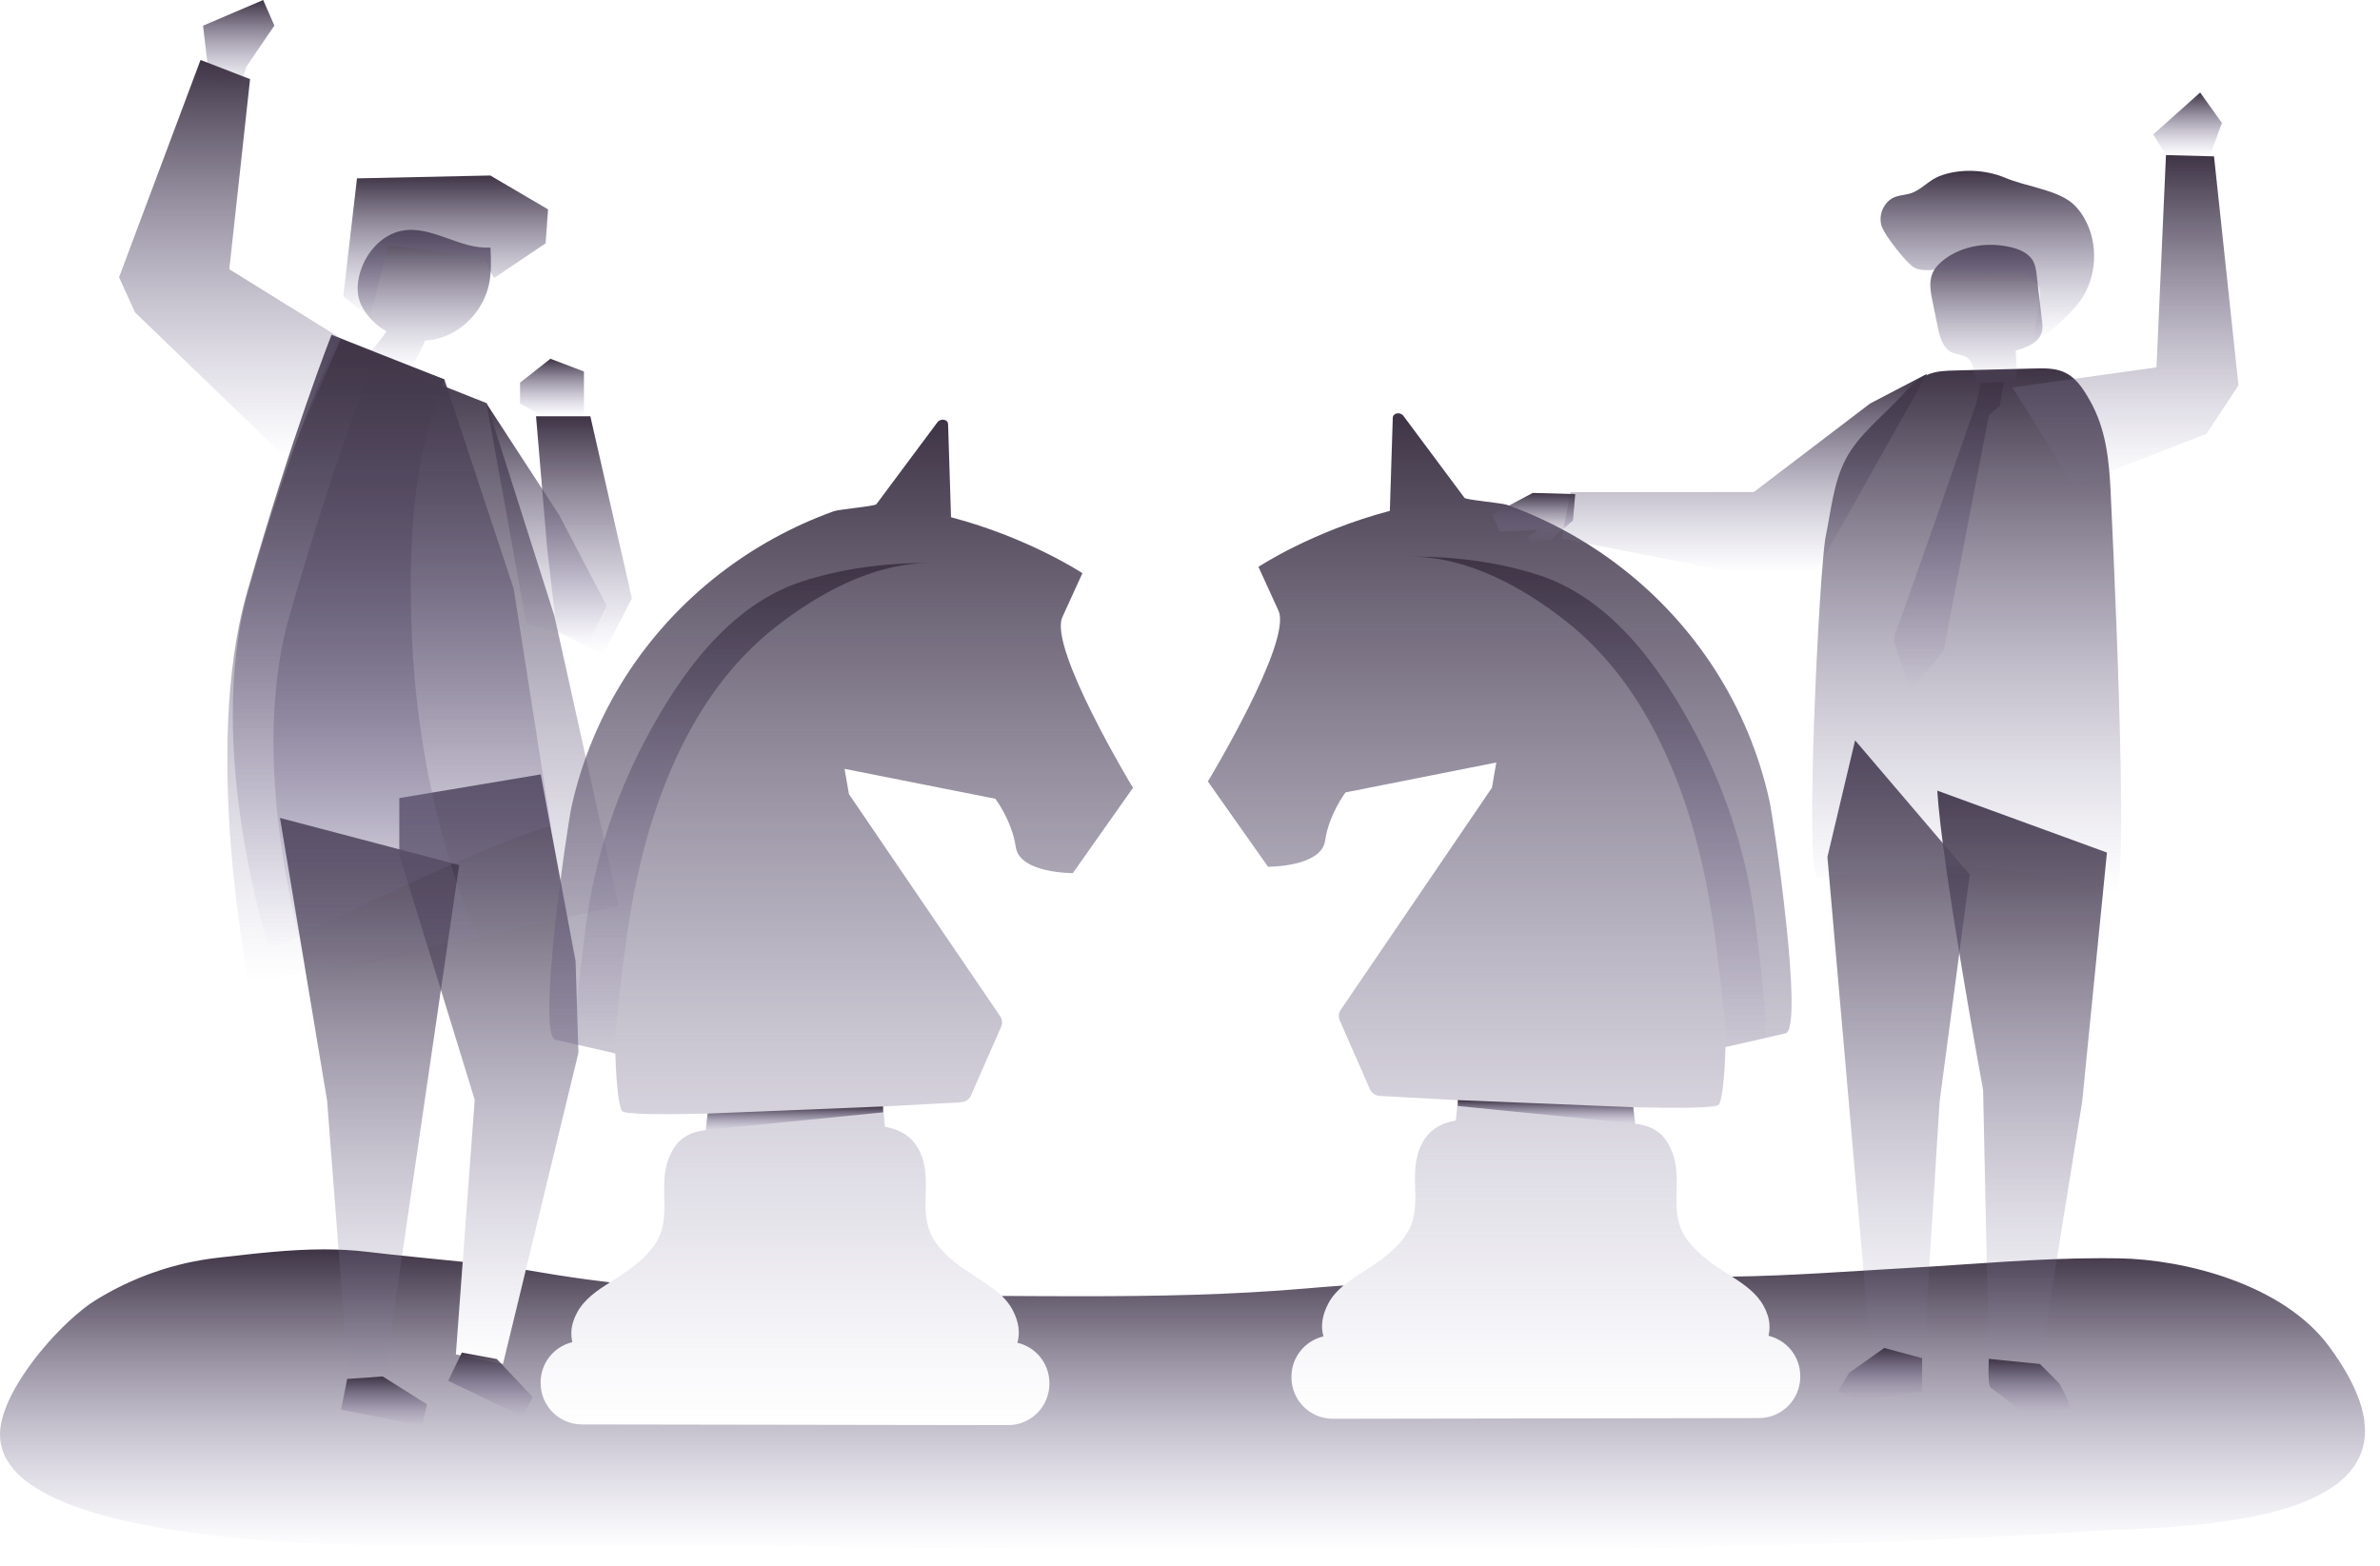 <svg width="152" height="100" viewBox="0 0 152 100" fill="none" xmlns="http://www.w3.org/2000/svg">
<path d="M86.535 99.038C84.741 99.038 82.947 99.035 81.153 99.028C65.231 98.973 49.312 98.701 33.39 98.701C31.433 98.701 29.474 98.705 27.518 98.714C27.239 98.715 26.851 98.718 26.37 98.718C20.156 98.718 -1.472 98.347 0.079 90.868C0.676 87.994 4.143 84.253 6.088 83.049C8.545 81.528 11.231 80.628 13.936 80.325C16.215 80.069 18.437 79.794 20.688 79.794C21.618 79.794 22.552 79.841 23.497 79.955C25.507 80.198 27.532 80.374 29.553 80.589L29.114 86.506L32.125 87.109L33.581 81.104C33.841 81.145 34.1 81.188 34.36 81.233C35.891 81.499 37.423 81.718 38.955 81.899C38.14 82.42 37.315 82.979 36.861 83.826C36.669 84.184 36.523 84.583 36.496 84.992C36.48 85.249 36.501 85.492 36.555 85.72C35.395 85.996 34.531 87.035 34.529 88.279V88.333C34.526 89.789 35.705 90.972 37.162 90.975L64.378 91.019C64.38 91.019 64.381 91.019 64.383 91.019C65.837 91.019 67.017 89.84 67.02 88.385V88.332C67.022 87.078 66.147 86.029 64.975 85.759C65.156 85.137 65.08 84.436 64.66 83.645C64.484 83.314 64.251 83.026 63.983 82.767C65.672 82.777 67.36 82.787 69.049 82.787C73.85 82.787 78.649 82.703 83.44 82.288C84.23 82.219 85.019 82.157 85.809 82.1C85.42 82.424 85.079 82.792 84.841 83.24C84.421 84.03 84.346 84.731 84.526 85.353C83.354 85.623 82.479 86.672 82.481 87.926V87.979C82.484 89.434 83.664 90.612 85.119 90.613C85.12 90.613 85.121 90.613 85.123 90.613L112.34 90.569C113.796 90.567 114.975 89.383 114.973 87.927L114.972 87.874C114.971 86.629 114.106 85.59 112.946 85.314C113 85.085 113.022 84.843 113.005 84.586C112.979 84.177 112.832 83.778 112.64 83.42C112.199 82.596 111.405 82.044 110.611 81.534C114.382 81.483 118.142 81.19 121.909 80.977C126.067 80.743 130.11 80.357 134.244 80.357C134.617 80.357 134.991 80.36 135.365 80.367C139.496 80.441 145.785 82 148.732 85.973C157.453 97.742 139.034 97.45 133.855 97.778C121.894 98.536 109.912 98.866 97.931 98.985C94.132 99.023 90.334 99.038 86.535 99.038" fill="url(#paint0_linear)"/>
<path d="M13.384 5.176L12.968 1.641L16.808 0L17.522 1.633L15.714 4.291L15.276 5.908L13.384 5.176" fill="url(#paint1_linear)"/>
<path d="M31.071 25.769L35.719 32.906L38.745 38.686L37.638 40.926L33.613 39.8L31.071 25.769Z" fill="url(#paint2_linear)"/>
<path d="M25.502 50.972V54.585L30.319 70.245L29.114 86.506L32.125 87.108L36.943 67.233L36.758 61.386L34.534 49.459L25.502 50.972" fill="url(#paint3_linear)"/>
<path d="M31.73 86.799L34.028 89.233L33.364 90.466L28.622 88.189L29.495 86.386L31.73 86.799" fill="url(#paint4_linear)"/>
<path d="M24.441 87.911L27.274 89.692L26.94 91.052L21.779 90.033L22.174 88.069L24.441 87.911Z" fill="url(#paint5_linear)"/>
<path d="M31.086 25.751L23.919 22.907C23.919 22.907 21.372 29.235 18.477 39.371C15.581 49.507 19.821 62.409 19.821 62.409C19.821 62.409 36.24 58.506 39.519 57.863L35.406 39.335L31.086 25.751" fill="url(#paint6_linear)"/>
<path d="M29.323 55.25L24.482 88.376H22.282L20.892 70.307L17.881 52.239L29.323 55.25" fill="url(#paint7_linear)"/>
<path d="M31.324 15.806C29.372 15.95 27.548 14.347 25.627 14.745C24.378 15.004 23.392 16.111 23.011 17.36C22.834 17.942 22.771 18.576 22.945 19.155C23.058 19.53 23.265 19.869 23.511 20.169C23.838 20.572 24.238 20.906 24.683 21.162C24.439 21.556 23.885 22.225 23.574 22.569C24.474 22.913 25.374 23.258 26.274 23.603C26.473 23.085 26.945 22.271 27.144 21.753C27.415 21.738 27.685 21.7 27.949 21.631C29.547 21.216 30.871 19.817 31.228 18.167C31.395 17.394 31.363 16.594 31.324 15.806" fill="url(#paint8_linear)"/>
<path d="M30.831 16.395L24.797 15.678L23.626 20.288L21.922 18.936L22.8 11.392L31.316 11.209L35.002 13.373L34.846 15.54L31.549 17.76L30.831 16.395" fill="url(#paint9_linear)"/>
<path d="M28.381 24.235L21.602 21.631C21.602 21.631 18.775 27.503 15.88 37.639C12.984 47.775 17.224 60.677 17.224 60.677C17.224 60.677 31.911 53.419 35.19 52.775L32.809 37.603L28.381 24.235Z" fill="url(#paint10_linear)"/>
<path d="M15.771 37.855C18.667 27.719 21.174 21.381 21.174 21.381L28.381 24.235L28.392 24.272C28.233 24.686 28.067 25.098 27.924 25.518C27.356 27.175 26.936 28.881 26.679 30.613C26.226 33.659 26.178 36.79 26.276 39.864C26.369 42.813 26.673 45.756 27.197 48.66C27.889 52.499 28.993 56.239 30.416 59.859C23.75 61.214 15.905 62.816 15.905 62.816C15.905 62.816 12.876 47.992 15.771 37.855Z" fill="url(#paint11_linear)"/>
<path d="M21.779 21.62L14.645 17.197L15.971 5.053L12.808 3.829L7.604 17.707L8.625 19.952L18.404 29.391L21.779 21.62" fill="url(#paint12_linear)"/>
<path d="M34.948 35.055L34.234 26.585H37.703L40.355 38.218L38.519 41.79L35.566 40.346L34.948 35.055" fill="url(#paint13_linear)"/>
<path d="M37.294 26.585V23.728L35.152 22.912L33.213 24.442V25.769L34.642 26.585H37.294" fill="url(#paint14_linear)"/>
<path d="M114.973 87.874C114.971 86.629 114.106 85.59 112.946 85.314C113 85.085 113.022 84.843 113.005 84.586C112.979 84.177 112.832 83.778 112.64 83.42C112.142 82.489 111.193 81.905 110.302 81.338C109.351 80.731 108.399 80.074 107.739 79.158C106.483 77.415 107.52 75.467 106.803 73.606C106.29 72.275 105.478 71.912 104.426 71.764L104.31 70.716C107.292 70.787 109.539 70.767 109.762 70.559C109.955 70.379 110.141 69.005 110.199 66.874L114.028 65.998C115.245 65.707 113.268 52.314 112.996 51.097C111.655 45.079 108.256 39.895 103.546 36.248C101.371 34.563 98.916 33.206 96.255 32.246C95.901 32.118 93.629 31.93 93.53 31.795L89.632 26.563C89.427 26.288 88.961 26.37 88.951 26.682L88.763 32.628C83.777 33.943 80.372 36.203 80.372 36.203C80.372 36.203 80.756 37.044 81.652 39.007C82.549 40.97 77.142 49.91 77.142 49.91L80.983 55.356C80.983 55.356 84.384 55.383 84.628 53.691C84.873 52 85.932 50.609 85.932 50.609L95.563 48.698L95.283 50.311L85.633 64.485C85.493 64.691 85.469 64.953 85.569 65.181L87.49 69.562C87.599 69.811 87.837 69.977 88.108 69.993C88.922 70.039 90.788 70.144 93.102 70.261L92.981 71.559C91.956 71.743 91.096 72.229 90.647 73.407C89.936 75.27 90.978 77.215 89.728 78.962C89.072 79.88 88.121 80.54 87.172 81.15C86.284 81.72 85.337 82.307 84.841 83.24C84.421 84.03 84.346 84.731 84.526 85.353C83.354 85.623 82.48 86.672 82.482 87.926V87.979C82.484 89.436 83.667 90.615 85.123 90.612L112.34 90.569C113.796 90.566 114.975 89.383 114.973 87.927L114.973 87.874" fill="url(#paint15_linear)"/>
<path d="M104.426 71.764L93.102 70.637V70.261L104.31 70.716L104.426 71.764Z" fill="url(#paint16_linear)"/>
<path d="M110.199 66.874L112.702 66.301V66.302L110.199 66.874Z" fill="url(#paint17_linear)"/>
<path d="M110.199 66.874C110.455 66.815 109.602 60.323 109.512 59.667C109.171 57.209 108.692 54.765 107.972 52.389C106.502 47.529 104.034 42.834 99.988 39.656C97.211 37.475 93.715 35.549 90.067 35.549C90.033 35.549 89.999 35.549 89.965 35.55C90.069 35.548 90.173 35.548 90.277 35.548C92.949 35.548 95.735 35.903 98.268 36.727C102.967 38.255 106.118 42.736 108.322 46.917C110.379 50.819 111.697 55.108 112.182 59.492C112.237 59.988 113.026 66.18 112.702 66.301L110.199 66.874V66.874ZM89.958 35.55C89.96 35.55 89.963 35.55 89.965 35.55C89.963 35.55 89.96 35.55 89.958 35.55Z" fill="url(#paint18_linear)"/>
<path d="M34.528 88.279C34.53 87.035 35.395 85.996 36.555 85.72C36.501 85.492 36.479 85.249 36.496 84.992C36.522 84.583 36.669 84.184 36.861 83.826C37.359 82.895 38.308 82.311 39.199 81.743C40.15 81.137 41.102 80.48 41.762 79.564C43.018 77.821 41.981 75.873 42.698 74.012C43.211 72.681 44.023 72.317 45.075 72.17L45.191 71.122C42.209 71.192 39.962 71.173 39.739 70.965C39.546 70.784 39.36 69.412 39.302 67.28L35.474 66.404C34.256 66.112 36.234 52.72 36.505 51.503C37.846 45.485 41.245 40.301 45.955 36.654C48.13 34.969 50.585 33.612 53.246 32.652C53.6 32.524 55.871 32.336 55.971 32.201L59.869 26.969C60.074 26.694 60.54 26.776 60.55 27.088L60.739 33.034C65.724 34.349 69.129 36.609 69.129 36.609C69.129 36.609 68.745 37.45 67.849 39.413C66.953 41.376 72.359 50.316 72.359 50.316L68.518 55.762C68.518 55.762 65.117 55.789 64.873 54.097C64.628 52.406 63.569 51.015 63.569 51.015L53.938 49.104L54.218 50.717L63.868 64.891C64.008 65.096 64.032 65.359 63.932 65.587L62.011 69.968C61.903 70.217 61.664 70.383 61.393 70.398C60.579 70.445 58.713 70.55 56.399 70.667L56.52 71.965C57.545 72.149 58.404 72.635 58.855 73.813C59.565 75.676 58.523 77.621 59.773 79.368C60.429 80.286 61.38 80.946 62.329 81.556C63.218 82.126 64.165 82.713 64.66 83.645C65.08 84.436 65.155 85.137 64.974 85.759C66.147 86.029 67.021 87.078 67.019 88.332V88.385C67.017 89.842 65.834 91.021 64.378 91.019L37.161 90.975C35.705 90.972 34.526 89.789 34.528 88.333V88.279" fill="url(#paint19_linear)"/>
<path d="M45.075 72.17L45.192 71.121L56.399 70.667V71.043L45.075 72.17Z" fill="url(#paint20_linear)"/>
<path d="M39.302 67.28L36.927 66.737L39.302 67.28Z" fill="url(#paint21_linear)"/>
<path d="M36.927 66.737L36.8 66.708C36.8 66.708 36.8 66.708 36.8 66.708L36.927 66.737" fill="url(#paint22_linear)"/>
<path d="M39.302 67.28L36.927 66.737L36.8 66.708C36.476 66.585 37.265 60.395 37.32 59.898C37.805 55.514 39.123 51.225 41.179 47.323C43.383 43.142 46.535 38.661 51.233 37.133C53.766 36.309 56.553 35.954 59.225 35.954C59.329 35.954 59.433 35.955 59.537 35.956C59.502 35.955 59.469 35.955 59.434 35.955C55.786 35.955 52.29 37.881 49.513 40.062C45.468 43.24 43 47.935 41.529 52.795C40.81 55.172 40.331 57.615 39.99 60.073C39.899 60.729 39.047 67.222 39.302 67.28V67.28ZM59.544 35.956C59.541 35.956 59.539 35.956 59.537 35.956C59.539 35.956 59.541 35.956 59.544 35.956Z" fill="url(#paint23_linear)"/>
<path d="M123.073 23.873L119.438 25.769L112.01 31.425L100.308 31.436L99.729 34.401L111.196 36.633L115.926 36.59L123.073 23.873" fill="url(#paint24_linear)"/>
<path d="M100.462 33.236L98.973 34.543L97.713 34.725L97.595 34.309L98.239 33.835L95.783 33.94L95.275 32.874L97.887 31.483L100.603 31.556L100.462 33.236" fill="url(#paint25_linear)"/>
<path d="M120.338 86.091L118.105 87.673L117.36 88.883C117.36 88.883 118.198 89.255 118.663 89.348C119.128 89.441 122.757 88.883 122.757 88.883V86.742L120.338 86.091Z" fill="url(#paint26_linear)"/>
<path d="M130.28 87.115L131.49 88.325C131.49 88.325 132.514 90 132.048 90C131.583 90 129.071 90.279 128.885 90C128.699 89.721 127.303 88.79 127.117 88.604C126.931 88.418 127.017 86.786 127.017 86.786L130.28 87.115" fill="url(#paint27_linear)"/>
<path d="M134.561 54.45L132.979 70.363L130.28 87.115H127.024L126.652 69.619C126.652 69.619 124.005 55.242 123.726 50.496L134.561 54.45Z" fill="url(#paint28_linear)"/>
<path d="M116.709 54.729L119.5 86.742H122.85L123.873 70.364L125.796 55.862L118.477 47.284L116.709 54.729" fill="url(#paint29_linear)"/>
<path d="M116.602 34.244C116.948 32.594 117.085 30.818 117.902 29.28C118.719 27.741 120.262 26.576 121.454 25.268C121.959 24.714 122.497 24.137 123.248 23.873C123.762 23.692 124.329 23.675 124.883 23.661C126.563 23.619 128.244 23.577 129.924 23.534C130.537 23.519 131.174 23.508 131.732 23.729C132.569 24.061 133.042 24.831 133.455 25.551C134.511 27.387 134.706 29.425 134.801 31.501C134.797 31.52 136.112 57.577 135.069 57.088C133.771 56.478 132.287 56.155 130.83 55.928C128.777 55.599 126.681 55.39 124.589 55.338L120.905 55.587H118.682C117.348 55.716 117.457 56.117 116.086 56.034C115.209 55.981 116.204 36.135 116.602 34.244Z" fill="url(#paint30_linear)"/>
<path d="M126.253 24.504C127.087 24.468 127.921 24.432 128.755 24.395C128.8 23.731 128.791 23.063 128.73 22.4C129.435 22.196 130.254 21.875 130.414 21.159C130.465 20.934 130.439 20.699 130.412 20.469C130.302 19.52 130.191 18.571 130.081 17.621C130.043 17.293 130.002 16.955 129.84 16.666C129.557 16.16 128.967 15.913 128.402 15.782C126.96 15.448 125.356 15.676 124.174 16.567C123.86 16.804 123.571 17.094 123.418 17.457C123.182 18.017 123.3 18.655 123.422 19.25C123.534 19.8 123.646 20.349 123.758 20.898C123.887 21.53 124.084 22.251 124.671 22.518C124.982 22.66 125.36 22.644 125.638 22.844C126.129 23.195 126.019 23.948 126.253 24.504" fill="url(#paint31_linear)"/>
<path d="M121.633 12.44C121.818 12.406 122.007 12.367 122.198 12.284C122.802 12.021 123.226 11.494 123.867 11.247C125.165 10.748 126.792 10.82 128.067 11.356C129.286 11.869 130.951 12.067 132.042 12.756C132.498 13.044 132.851 13.474 133.118 13.942C134.045 15.564 133.931 17.723 132.838 19.238C132.593 19.578 132.305 19.886 132.005 20.177C131.382 20.782 130.637 21.529 129.816 21.721C129.837 20.997 130.621 18.755 130.099 18.132C129.407 17.306 128.049 17.327 127.075 17.418C125.915 17.527 124.96 17.154 123.804 17.212C123.214 17.242 122.548 17.36 122.096 16.981C121.574 16.542 120.47 15.149 120.208 14.537C119.979 14.002 120.131 13.342 120.53 12.918C120.874 12.551 121.245 12.509 121.633 12.44" fill="url(#paint32_linear)"/>
<path d="M128.519 24.745L137.726 23.463L138.331 9.905L141.399 9.986L142.961 24.604L140.92 27.708L132.428 31.002L128.519 24.745" fill="url(#paint33_linear)"/>
<path d="M141.122 9.979L141.904 7.854L140.515 5.908L137.518 8.587L138.331 9.905L141.122 9.979" fill="url(#paint34_linear)"/>
<path d="M120.969 40.995C120.969 40.737 121.018 40.481 121.116 40.242C121.558 39.174 126.204 25.787 126.204 25.787C126.204 25.787 126.391 25.094 126.479 24.484L127.967 24.391L127.722 25.911L127.025 26.51C127.025 26.51 124.169 41.252 124.152 41.51L122.035 44.128L120.969 40.995Z" fill="url(#paint35_linear)"/>
<defs>
<linearGradient id="paint0_linear" x1="75.521" y1="99.038" x2="75.521" y2="79.794" gradientUnits="userSpaceOnUse">
<stop stop-color="#948BB2" stop-opacity="0"/>
<stop offset="1" stop-color="#3E3445"/>
</linearGradient>
<linearGradient id="paint1_linear" x1="15.245" y1="5.908" x2="15.245" y2="0" gradientUnits="userSpaceOnUse">
<stop stop-color="#948BB2" stop-opacity="0"/>
<stop offset="1" stop-color="#3E3445"/>
</linearGradient>
<linearGradient id="paint2_linear" x1="34.908" y1="40.926" x2="34.908" y2="25.769" gradientUnits="userSpaceOnUse">
<stop stop-color="#948BB2" stop-opacity="0"/>
<stop offset="1" stop-color="#3E3445"/>
</linearGradient>
<linearGradient id="paint3_linear" x1="31.222" y1="87.108" x2="31.222" y2="49.459" gradientUnits="userSpaceOnUse">
<stop stop-color="#948BB2" stop-opacity="0"/>
<stop offset="1" stop-color="#3E3445"/>
</linearGradient>
<linearGradient id="paint4_linear" x1="31.325" y1="90.466" x2="31.325" y2="86.386" gradientUnits="userSpaceOnUse">
<stop stop-color="#948BB2" stop-opacity="0"/>
<stop offset="1" stop-color="#3E3445"/>
</linearGradient>
<linearGradient id="paint5_linear" x1="24.527" y1="91.052" x2="24.527" y2="87.911" gradientUnits="userSpaceOnUse">
<stop stop-color="#948BB2" stop-opacity="0"/>
<stop offset="1" stop-color="#3E3445"/>
</linearGradient>
<linearGradient id="paint6_linear" x1="28.492" y1="62.409" x2="28.492" y2="22.907" gradientUnits="userSpaceOnUse">
<stop stop-color="#948BB2" stop-opacity="0"/>
<stop offset="1" stop-color="#3E3445"/>
</linearGradient>
<linearGradient id="paint7_linear" x1="23.602" y1="88.376" x2="23.602" y2="52.239" gradientUnits="userSpaceOnUse">
<stop stop-color="#948BB2" stop-opacity="0"/>
<stop offset="1" stop-color="#3E3445"/>
</linearGradient>
<linearGradient id="paint8_linear" x1="27.098" y1="23.603" x2="27.098" y2="14.681" gradientUnits="userSpaceOnUse">
<stop stop-color="#948BB2" stop-opacity="0"/>
<stop offset="1" stop-color="#3E3445"/>
</linearGradient>
<linearGradient id="paint9_linear" x1="28.462" y1="20.288" x2="28.462" y2="11.209" gradientUnits="userSpaceOnUse">
<stop stop-color="#948BB2" stop-opacity="0"/>
<stop offset="1" stop-color="#3E3445"/>
</linearGradient>
<linearGradient id="paint10_linear" x1="25.029" y1="60.677" x2="25.029" y2="21.631" gradientUnits="userSpaceOnUse">
<stop stop-color="#948BB2" stop-opacity="0"/>
<stop offset="1" stop-color="#3E3445"/>
</linearGradient>
<linearGradient id="paint11_linear" x1="22.467" y1="62.816" x2="22.467" y2="21.381" gradientUnits="userSpaceOnUse">
<stop stop-color="#948BB2" stop-opacity="0"/>
<stop offset="1" stop-color="#3E3445"/>
</linearGradient>
<linearGradient id="paint12_linear" x1="14.692" y1="29.391" x2="14.692" y2="3.829" gradientUnits="userSpaceOnUse">
<stop stop-color="#948BB2" stop-opacity="0"/>
<stop offset="1" stop-color="#3E3445"/>
</linearGradient>
<linearGradient id="paint13_linear" x1="37.295" y1="41.79" x2="37.295" y2="26.585" gradientUnits="userSpaceOnUse">
<stop stop-color="#948BB2" stop-opacity="0"/>
<stop offset="1" stop-color="#3E3445"/>
</linearGradient>
<linearGradient id="paint14_linear" x1="35.254" y1="26.585" x2="35.254" y2="22.912" gradientUnits="userSpaceOnUse">
<stop stop-color="#948BB2" stop-opacity="0"/>
<stop offset="1" stop-color="#3E3445"/>
</linearGradient>
<linearGradient id="paint15_linear" x1="96.057" y1="90.612" x2="96.057" y2="26.396" gradientUnits="userSpaceOnUse">
<stop stop-color="#948BB2" stop-opacity="0"/>
<stop offset="1" stop-color="#3E3445"/>
</linearGradient>
<linearGradient id="paint16_linear" x1="98.764" y1="71.764" x2="98.764" y2="70.261" gradientUnits="userSpaceOnUse">
<stop stop-color="#948BB2" stop-opacity="0"/>
<stop offset="1" stop-color="#3E3445"/>
</linearGradient>
<linearGradient id="paint17_linear" x1="111.45" y1="66.874" x2="111.45" y2="66.301" gradientUnits="userSpaceOnUse">
<stop stop-color="#948BB2" stop-opacity="0"/>
<stop offset="1" stop-color="#3E3445"/>
</linearGradient>
<linearGradient id="paint18_linear" x1="101.369" y1="66.874" x2="101.369" y2="35.548" gradientUnits="userSpaceOnUse">
<stop stop-color="#948BB2" stop-opacity="0"/>
<stop offset="1" stop-color="#3E3445"/>
</linearGradient>
<linearGradient id="paint19_linear" x1="53.444" y1="91.019" x2="53.444" y2="26.802" gradientUnits="userSpaceOnUse">
<stop stop-color="#948BB2" stop-opacity="0"/>
<stop offset="1" stop-color="#3E3445"/>
</linearGradient>
<linearGradient id="paint20_linear" x1="50.737" y1="72.17" x2="50.737" y2="70.667" gradientUnits="userSpaceOnUse">
<stop stop-color="#948BB2" stop-opacity="0"/>
<stop offset="1" stop-color="#3E3445"/>
</linearGradient>
<linearGradient id="paint21_linear" x1="38.114" y1="67.28" x2="38.114" y2="66.737" gradientUnits="userSpaceOnUse">
<stop stop-color="#948BB2" stop-opacity="0"/>
<stop offset="1" stop-color="#3E3445"/>
</linearGradient>
<linearGradient id="paint22_linear" x1="36.864" y1="66.737" x2="36.864" y2="66.708" gradientUnits="userSpaceOnUse">
<stop stop-color="#948BB2" stop-opacity="0"/>
<stop offset="1" stop-color="#3E3445"/>
</linearGradient>
<linearGradient id="paint23_linear" x1="48.133" y1="67.28" x2="48.133" y2="35.954" gradientUnits="userSpaceOnUse">
<stop stop-color="#948BB2" stop-opacity="0"/>
<stop offset="1" stop-color="#3E3445"/>
</linearGradient>
<linearGradient id="paint24_linear" x1="111.401" y1="36.633" x2="111.401" y2="23.873" gradientUnits="userSpaceOnUse">
<stop stop-color="#948BB2" stop-opacity="0"/>
<stop offset="1" stop-color="#3E3445"/>
</linearGradient>
<linearGradient id="paint25_linear" x1="97.939" y1="34.725" x2="97.939" y2="31.483" gradientUnits="userSpaceOnUse">
<stop stop-color="#948BB2" stop-opacity="0"/>
<stop offset="1" stop-color="#3E3445"/>
</linearGradient>
<linearGradient id="paint26_linear" x1="120.059" y1="89.359" x2="120.059" y2="86.091" gradientUnits="userSpaceOnUse">
<stop stop-color="#948BB2" stop-opacity="0"/>
<stop offset="1" stop-color="#3E3445"/>
</linearGradient>
<linearGradient id="paint27_linear" x1="129.583" y1="90.124" x2="129.583" y2="86.786" gradientUnits="userSpaceOnUse">
<stop stop-color="#948BB2" stop-opacity="0"/>
<stop offset="1" stop-color="#3E3445"/>
</linearGradient>
<linearGradient id="paint28_linear" x1="129.143" y1="87.115" x2="129.143" y2="50.496" gradientUnits="userSpaceOnUse">
<stop stop-color="#948BB2" stop-opacity="0"/>
<stop offset="1" stop-color="#3E3445"/>
</linearGradient>
<linearGradient id="paint29_linear" x1="121.253" y1="86.742" x2="121.253" y2="47.284" gradientUnits="userSpaceOnUse">
<stop stop-color="#948BB2" stop-opacity="0"/>
<stop offset="1" stop-color="#3E3445"/>
</linearGradient>
<linearGradient id="paint30_linear" x1="125.603" y1="57.094" x2="125.603" y2="23.527" gradientUnits="userSpaceOnUse">
<stop stop-color="#948BB2" stop-opacity="0"/>
<stop offset="1" stop-color="#3E3445"/>
</linearGradient>
<linearGradient id="paint31_linear" x1="126.863" y1="24.504" x2="126.863" y2="15.636" gradientUnits="userSpaceOnUse">
<stop stop-color="#948BB2" stop-opacity="0"/>
<stop offset="1" stop-color="#3E3445"/>
</linearGradient>
<linearGradient id="paint32_linear" x1="126.922" y1="21.721" x2="126.922" y2="10.91" gradientUnits="userSpaceOnUse">
<stop stop-color="#948BB2" stop-opacity="0"/>
<stop offset="1" stop-color="#3E3445"/>
</linearGradient>
<linearGradient id="paint33_linear" x1="135.74" y1="31.002" x2="135.74" y2="9.905" gradientUnits="userSpaceOnUse">
<stop stop-color="#948BB2" stop-opacity="0"/>
<stop offset="1" stop-color="#3E3445"/>
</linearGradient>
<linearGradient id="paint34_linear" x1="139.711" y1="9.979" x2="139.711" y2="5.908" gradientUnits="userSpaceOnUse">
<stop stop-color="#948BB2" stop-opacity="0"/>
<stop offset="1" stop-color="#3E3445"/>
</linearGradient>
<linearGradient id="paint35_linear" x1="124.468" y1="44.128" x2="124.468" y2="24.391" gradientUnits="userSpaceOnUse">
<stop stop-color="#948BB2" stop-opacity="0"/>
<stop offset="1" stop-color="#3E3445"/>
</linearGradient>
</defs>
</svg>
